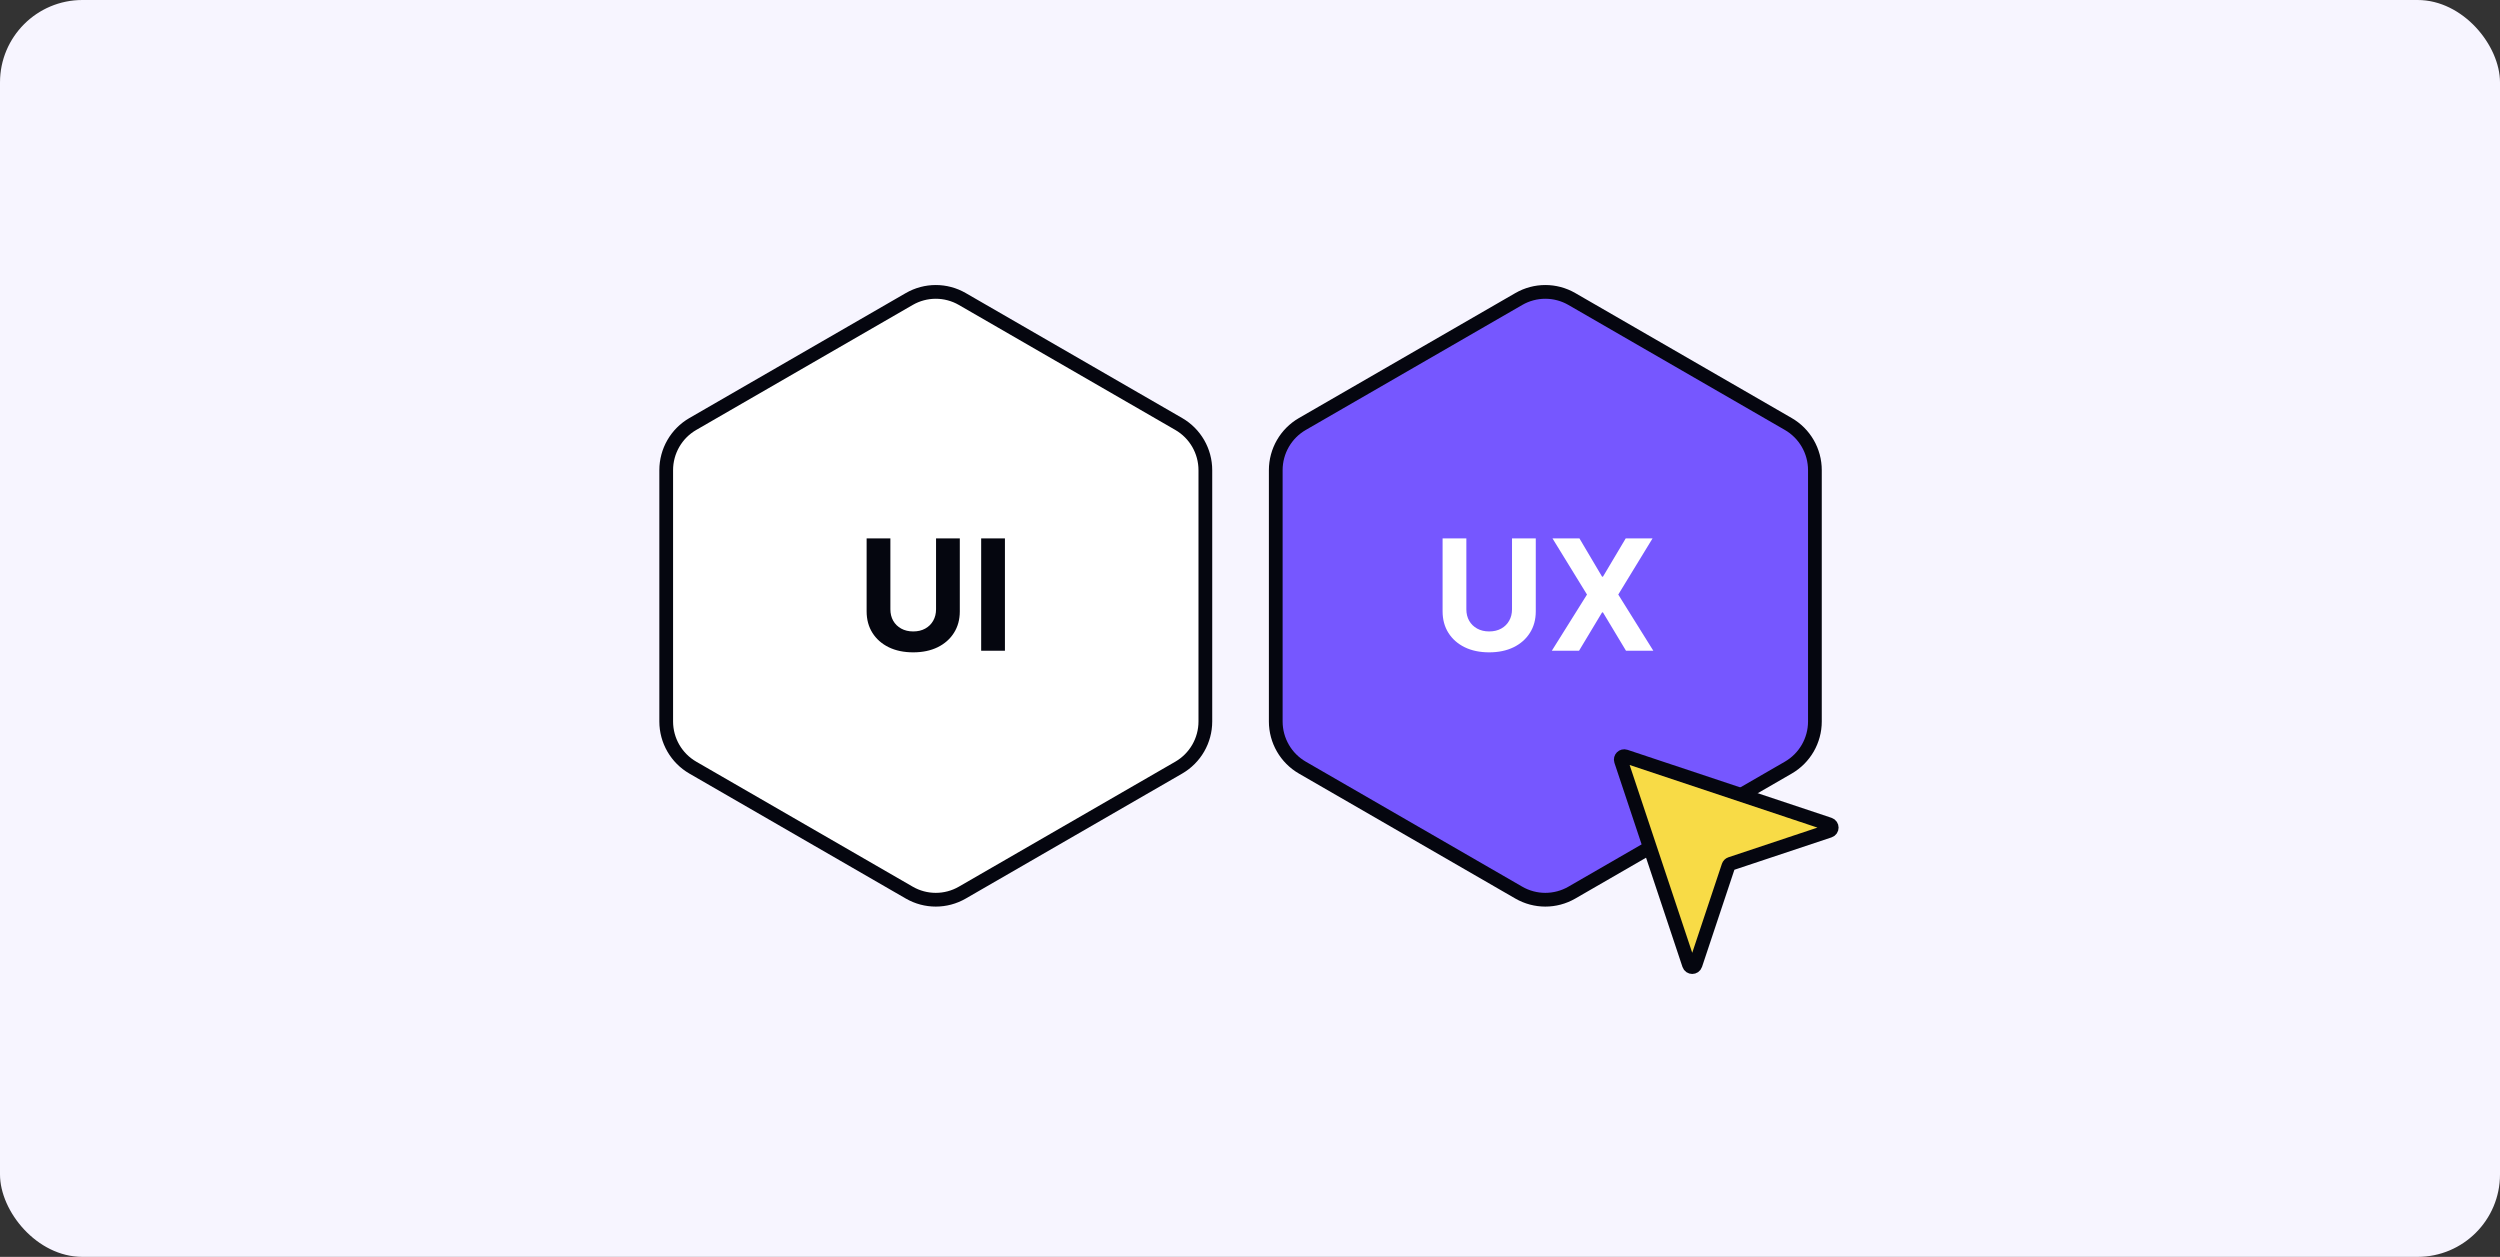 <svg width="728" height="366" viewBox="0 0 728 366" fill="none" xmlns="http://www.w3.org/2000/svg">
<rect x="0" y="0" width="728" height="366" fill="#333333" stroke="none"/>
<rect width="728" height="366" rx="24" fill="#F7F5FF"/>
<path d="M442.278 87.07C447.058 84.31 452.942 84.31 457.722 87.07L520.749 123.466C525.543 126.234 528.5 131.359 528.5 136.909V210.091C528.5 215.641 525.543 220.766 520.749 223.534L457.722 259.93C452.942 262.69 447.058 262.69 442.278 259.93L379.251 223.534C374.457 220.766 371.5 215.641 371.5 210.091V136.909C371.5 131.359 374.457 126.234 379.251 123.466L442.278 87.07Z" fill="#7657FF" stroke="#05060F" stroke-width="4"/>
<path d="M264.778 87.07C269.558 84.31 275.442 84.31 280.222 87.07L343.249 123.466C348.043 126.234 351 131.359 351 136.909V210.091C351 215.641 348.043 220.766 343.249 223.534L280.222 259.93C275.442 262.69 269.558 262.69 264.778 259.93L201.751 223.534C196.957 220.766 194 215.641 194 210.091V136.909C194 131.359 196.957 126.234 201.751 123.466L264.778 87.07Z" fill="white" stroke="#05060F" stroke-width="4"/>
<path d="M440.298 156.773H447.217V178.026C447.217 180.413 446.648 182.501 445.508 184.29C444.378 186.08 442.796 187.476 440.761 188.477C438.727 189.468 436.356 189.963 433.65 189.963C430.934 189.963 428.558 189.468 426.523 188.477C424.488 187.476 422.906 186.08 421.777 184.29C420.648 182.501 420.083 180.413 420.083 178.026V156.773H427.003V177.435C427.003 178.681 427.274 179.789 427.818 180.759C428.372 181.728 429.149 182.49 430.151 183.044C431.152 183.598 432.319 183.875 433.65 183.875C434.993 183.875 436.159 183.598 437.15 183.044C438.151 182.49 438.924 181.728 439.467 180.759C440.021 179.789 440.298 178.681 440.298 177.435V156.773ZM459.926 156.773L466.525 167.927H466.781L473.413 156.773H481.227L471.24 173.136L481.451 189.5H473.493L466.781 178.33H466.525L459.814 189.5H451.888L462.131 173.136L452.079 156.773H459.926Z" fill="white"/>
<path d="M272.576 156.773H279.495V178.026C279.495 180.413 278.925 182.501 277.785 184.29C276.656 186.08 275.074 187.476 273.039 188.477C271.005 189.468 268.634 189.963 265.928 189.963C263.212 189.963 260.836 189.468 258.801 188.477C256.766 187.476 255.184 186.08 254.055 184.29C252.926 182.501 252.361 180.413 252.361 178.026V156.773H259.28V177.435C259.28 178.681 259.552 179.789 260.095 180.759C260.649 181.728 261.427 182.49 262.429 183.044C263.43 183.598 264.597 183.875 265.928 183.875C267.271 183.875 268.437 183.598 269.428 183.044C270.429 182.49 271.202 181.728 271.745 180.759C272.299 179.789 272.576 178.681 272.576 177.435V156.773ZM292.635 156.773V189.5H285.716V156.773H292.635Z" fill="#05060F"/>
<path d="M493.729 280.934C493.425 281.846 492.135 281.846 491.831 280.934L472.022 221.507C471.762 220.726 472.506 219.982 473.287 220.242L532.714 240.051C533.626 240.355 533.626 241.645 532.714 241.949L503.949 251.537C503.651 251.636 503.416 251.871 503.317 252.169L493.729 280.934Z" fill="#F8DB46" stroke="#05060F" stroke-width="4"/>
</svg>

